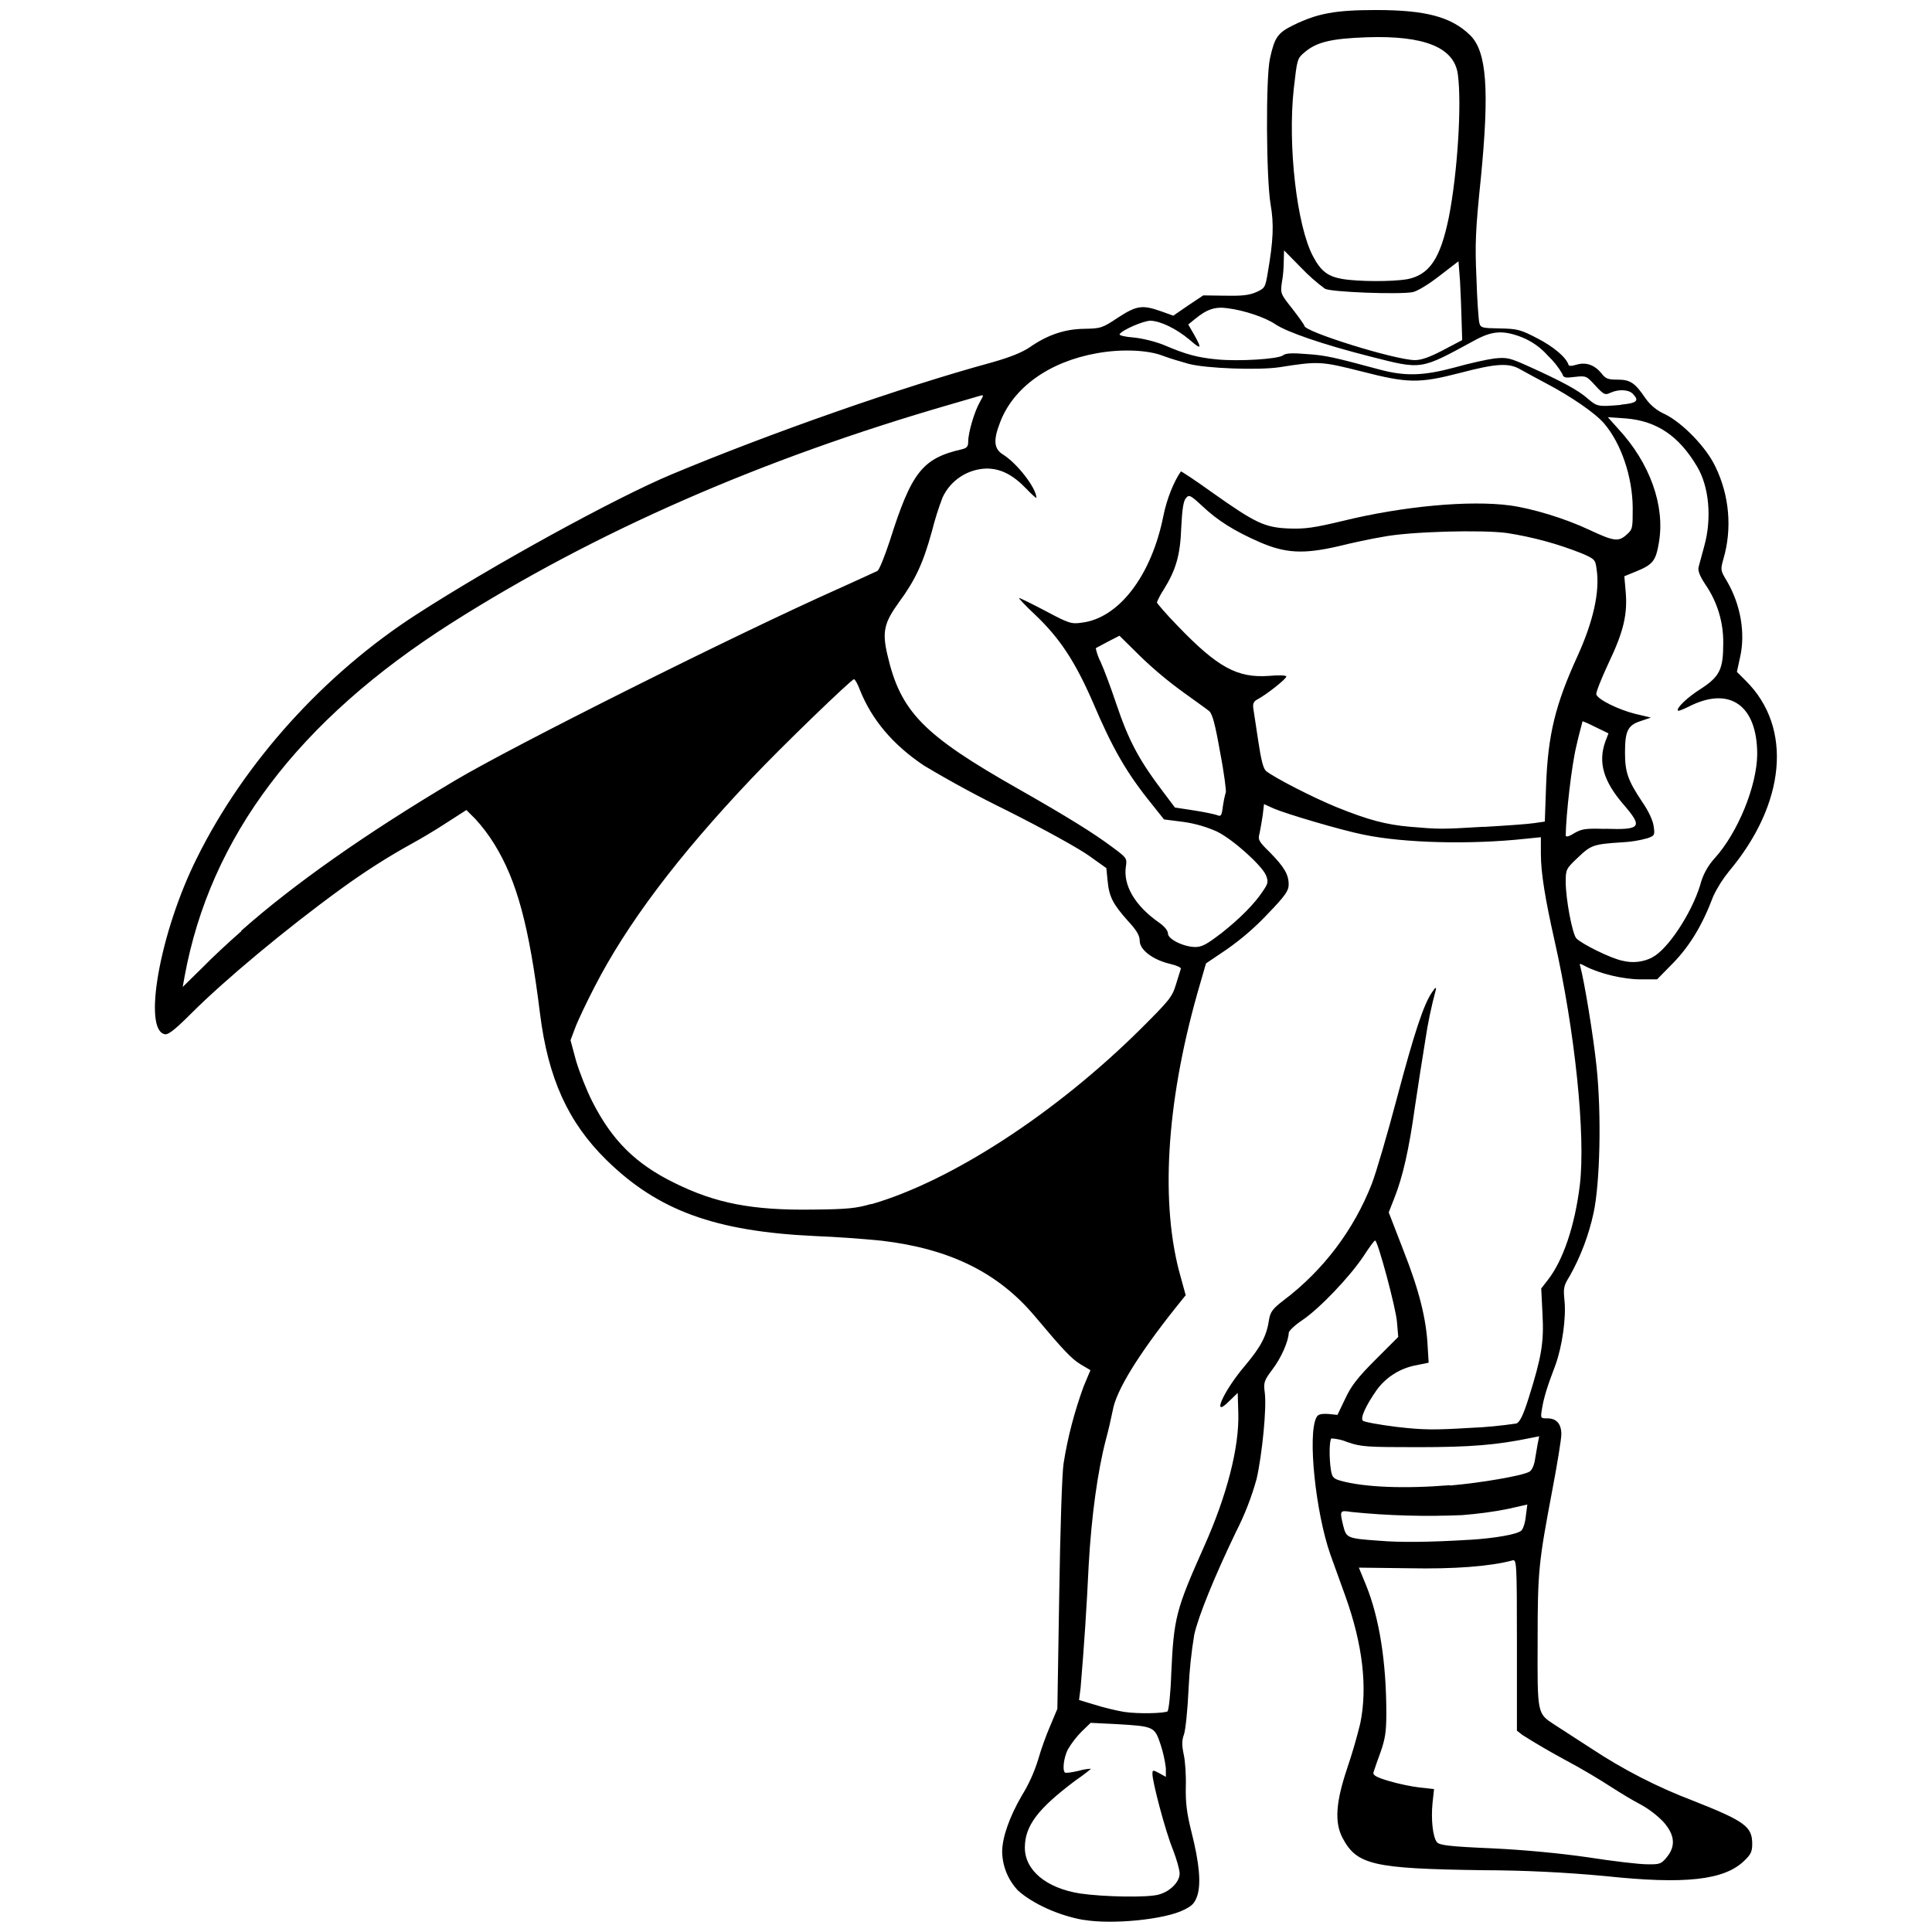<svg width="120" height="120" viewBox="0 0 120 121" fill="none" xmlns="http://www.w3.org/2000/svg">
<g clip-path="url(#clip0_2242_294)">
<path d="M67.365 120.245C65.801 119.971 64.181 119.229 63.263 118.408C62.639 117.753 62.283 116.889 62.265 115.985C62.265 115.066 62.734 113.776 63.476 112.49C63.926 111.766 64.279 110.986 64.53 110.165C64.688 109.599 65.017 108.68 65.272 108.095L65.722 107.023L65.839 99.856C65.899 95.892 66.015 92.221 66.112 91.651C66.368 90.009 66.795 88.407 67.361 86.847L67.793 85.812L67.166 85.441C66.6 85.089 66.131 84.601 64.275 82.392C61.991 79.696 58.984 78.211 54.724 77.705C53.336 77.57 51.93 77.469 50.524 77.412C44.273 77.12 40.699 75.811 37.477 72.646C35.074 70.284 33.825 67.528 33.319 63.466C32.636 57.976 31.875 55.164 30.469 52.88C30.122 52.316 29.723 51.786 29.276 51.297L28.71 50.731L27.461 51.534C26.779 51.984 25.819 52.55 25.35 52.805C23.786 53.664 22.301 54.62 20.876 55.655C17.381 58.194 13.571 61.377 11.482 63.466C10.545 64.404 10.057 64.812 9.84 64.775C8.415 64.561 9.506 58.389 11.831 53.739C14.801 47.742 19.8 42.215 25.582 38.484C30.33 35.416 38.006 31.198 41.557 29.712C47.865 27.076 56.029 24.223 61.616 22.7C62.79 22.366 63.51 22.074 63.998 21.744C65.093 20.983 66.165 20.611 67.395 20.593C68.43 20.574 68.528 20.555 69.525 19.887C70.699 19.126 71.047 19.085 72.221 19.497L72.983 19.771L73.92 19.126L74.858 18.5L76.204 18.519C77.239 18.538 77.707 18.5 78.157 18.305C78.724 18.05 78.743 18.012 78.9 17.075C79.252 15.043 79.29 14.026 79.076 12.796C78.802 11.176 78.765 4.888 79.039 3.654C79.331 2.326 79.526 2.053 80.524 1.565C82.009 0.841 83.123 0.628 85.68 0.628C88.804 0.628 90.386 1.059 91.56 2.191C92.614 3.208 92.79 5.589 92.243 11.176C91.909 14.398 91.871 15.297 91.969 17.405C92.006 18.751 92.104 20.023 92.145 20.199C92.224 20.532 92.302 20.551 93.435 20.57C94.549 20.589 94.744 20.649 95.797 21.196C96.814 21.725 97.575 22.37 97.733 22.839C97.751 22.936 97.927 22.936 98.239 22.839C98.843 22.663 99.371 22.858 99.802 23.386C100.058 23.72 100.211 23.776 100.8 23.776C101.603 23.776 101.895 23.971 102.559 24.95C102.869 25.389 103.295 25.734 103.789 25.948C104.884 26.495 106.369 28.017 106.935 29.229C107.813 31.025 107.989 33.114 107.441 34.989C107.246 35.694 107.246 35.712 107.655 36.395C108.514 37.861 108.829 39.657 108.476 41.18L108.281 42.08L108.866 42.665C111.776 45.575 111.345 50.322 107.794 54.56C107.397 55.044 107.062 55.576 106.796 56.142C106.114 57.958 105.33 59.229 104.318 60.282L103.283 61.336H102.229C101.175 61.336 99.69 60.984 98.79 60.515C98.419 60.32 98.4 60.32 98.479 60.553C98.715 61.411 99.3 64.906 99.495 66.841C99.806 69.811 99.709 74.127 99.3 75.984C99.001 77.359 98.501 78.682 97.815 79.91C97.425 80.536 97.406 80.671 97.481 81.433C97.597 82.505 97.346 84.305 96.915 85.494C96.386 86.881 96.191 87.526 96.075 88.228C95.978 88.831 95.978 88.831 96.409 88.831C96.975 88.831 97.286 89.165 97.286 89.829C97.286 90.121 97.031 91.704 96.72 93.324C95.861 97.876 95.801 98.382 95.801 102.796C95.782 107.349 95.782 107.308 96.817 107.99L99.142 109.494C101.143 110.821 103.285 111.922 105.529 112.775C108.791 114.065 109.241 114.395 109.241 115.49C109.241 115.978 109.144 116.154 108.735 116.544C107.486 117.755 105.023 118.029 100.061 117.5C97.483 117.258 94.896 117.135 92.306 117.129C85.47 117.031 84.472 116.795 83.576 115.096C83.07 114.121 83.168 112.85 83.869 110.761C84.18 109.843 84.454 108.905 84.69 107.949C85.159 105.684 84.847 102.988 83.752 99.942L82.815 97.344C81.896 94.707 81.39 89.881 81.938 88.79C82.035 88.576 82.211 88.535 82.68 88.554L83.265 88.614L83.752 87.597C84.124 86.795 84.532 86.27 85.646 85.156L87.071 83.731L86.993 82.812C86.933 81.935 85.781 77.675 85.624 77.694C85.564 77.694 85.252 78.125 84.9 78.669C84.041 79.959 82.147 81.95 81.071 82.674C80.603 82.985 80.213 83.356 80.213 83.476C80.194 84.005 79.744 85.04 79.196 85.76C78.668 86.465 78.63 86.581 78.709 87.204C78.844 88.123 78.551 91.07 78.203 92.615C77.886 93.762 77.454 94.874 76.912 95.934C75.566 98.728 74.55 101.225 74.295 102.38C74.111 103.492 73.993 104.614 73.942 105.74C73.882 107.068 73.748 108.358 73.65 108.631C73.515 109.003 73.515 109.295 73.631 109.861C73.729 110.27 73.789 111.189 73.766 111.913C73.748 112.91 73.826 113.555 74.119 114.725C74.625 116.716 74.722 117.969 74.49 118.711C74.332 119.18 74.179 119.356 73.65 119.611C72.476 120.215 69.157 120.549 67.361 120.238L67.365 120.245ZM72.109 118.644C72.791 118.449 73.38 117.864 73.38 117.335C73.38 117.099 73.185 116.416 72.949 115.813C72.48 114.661 71.677 111.613 71.677 111.106C71.677 110.851 71.696 110.833 72.086 111.046L72.517 111.283V110.735C72.455 110.23 72.343 109.733 72.184 109.25C71.812 108.136 71.775 108.118 69.409 107.979L67.808 107.9L67.222 108.466C66.901 108.797 66.619 109.165 66.382 109.561C66.127 110.068 66.03 110.833 66.188 111.005C66.225 111.065 66.619 111.005 67.046 110.908C67.3 110.832 67.562 110.787 67.826 110.773C67.826 110.791 67.395 111.144 66.851 111.515C64.507 113.274 63.686 114.346 63.686 115.715C63.686 117.14 65.032 118.254 67.144 118.588C68.588 118.801 71.4 118.861 72.105 118.648L72.109 118.644ZM103.886 116.319C104.471 115.614 104.393 114.894 103.65 114.073C103.219 113.641 102.731 113.27 102.184 112.978C101.636 112.685 101.089 112.351 100.541 112.003C99.551 111.361 98.534 110.761 97.493 110.206C96.593 109.719 95.715 109.209 94.856 108.665L94.504 108.391V103.021C94.504 97.73 94.485 97.651 94.211 97.73C92.843 98.101 90.578 98.278 87.709 98.218L84.604 98.18L85.054 99.275C85.894 101.345 86.325 104.12 86.325 107.304C86.325 108.496 86.246 108.924 85.954 109.764C85.796 110.173 85.661 110.585 85.522 110.994C85.463 111.17 85.68 111.305 86.479 111.541C87.064 111.718 87.922 111.894 88.414 111.95L89.314 112.048L89.216 112.948C89.119 113.964 89.235 115.036 89.49 115.37C89.647 115.565 90.233 115.644 92.948 115.76C94.999 115.858 97.226 116.071 98.981 116.326C100.504 116.563 102.146 116.758 102.634 116.758C103.455 116.776 103.534 116.739 103.883 116.326L103.886 116.319ZM72.619 107.18C72.698 107.12 72.814 106.066 72.855 104.818C73.013 101.323 73.147 100.813 74.906 96.868C76.35 93.646 77.115 90.639 77.055 88.509L77.017 87.237L76.47 87.766C75.338 88.899 76.118 87.121 77.468 85.539C78.484 84.328 78.836 83.664 78.99 82.591C79.069 82.16 79.226 81.946 79.89 81.44C82.374 79.564 84.287 77.035 85.418 74.135C85.691 73.43 86.392 71.03 86.981 68.802C88.076 64.681 88.661 62.904 89.19 62.142C89.385 61.85 89.464 61.79 89.426 61.985C89.143 63.032 88.921 64.096 88.763 65.169C88.605 66.125 88.312 68 88.118 69.309C87.746 71.986 87.356 73.704 86.828 75.031L86.475 75.931L87.412 78.354C88.388 80.832 88.838 82.632 88.916 84.369L88.976 85.344L88.215 85.501C87.21 85.679 86.314 86.24 85.714 87.065C85.05 88.021 84.679 88.805 84.855 88.978C84.934 89.056 85.89 89.233 86.985 89.368C88.684 89.562 89.329 89.562 91.575 89.427C92.55 89.39 93.51 89.293 94.466 89.154C94.68 89.075 94.897 88.647 95.246 87.534C96.049 84.976 96.203 84.076 96.105 82.28L96.026 80.698L96.435 80.169C97.391 78.957 98.134 76.771 98.445 74.21C98.816 71.086 98.134 64.543 96.862 58.917C96.259 56.24 96.004 54.639 96.004 53.469V52.434L95.047 52.531C91.609 52.903 87.45 52.805 84.911 52.276C83.524 52.002 80.029 50.968 79.267 50.634L78.664 50.36L78.585 51.042C78.525 51.414 78.469 51.785 78.39 52.175C78.274 52.584 78.311 52.681 79.035 53.386C79.935 54.305 80.209 54.774 80.209 55.396C80.209 55.786 79.995 56.101 78.9 57.234C78.115 58.072 77.244 58.824 76.301 59.48L75.03 60.339L74.483 62.233C72.529 69.166 72.157 75.474 73.448 79.985L73.759 81.118L73.132 81.897C70.789 84.845 69.401 87.091 69.188 88.344C69.063 88.96 68.919 89.573 68.756 90.181C68.25 92.116 67.856 94.948 67.684 98.015C67.564 100.583 67.395 103.148 67.177 105.71L67.08 106.471L68.055 106.764C68.603 106.94 69.424 107.135 69.892 107.214C70.77 107.349 72.394 107.311 72.645 107.176L72.619 107.18ZM91.582 96.436C93.105 96.339 94.493 96.103 94.766 95.87C94.882 95.791 95.021 95.382 95.059 94.97L95.156 94.228L93.945 94.501C92.989 94.696 92.032 94.812 91.073 94.891C88.766 94.989 86.445 94.929 84.157 94.696C83.396 94.58 83.396 94.58 83.629 95.574C83.824 96.316 83.865 96.354 85.856 96.493C87.184 96.609 89.04 96.59 91.579 96.433L91.582 96.436ZM90.311 93.039C92.302 92.862 94.785 92.435 95.272 92.18C95.43 92.101 95.565 91.809 95.625 91.475L95.801 90.44L95.899 89.953L95.411 90.05C93.244 90.5 91.601 90.635 88.32 90.635C85.118 90.635 84.746 90.616 83.906 90.324C83.583 90.188 83.24 90.108 82.89 90.088C82.755 90.166 82.733 91.28 82.853 92.06C82.931 92.529 83.01 92.608 83.479 92.743C84.964 93.151 87.465 93.249 90.315 93.016L90.311 93.039ZM54.064 75.421C59.062 73.978 65.606 69.736 70.957 64.426C72.698 62.686 72.911 62.454 73.144 61.674L73.455 60.676C73.493 60.597 73.181 60.462 72.772 60.365C71.7 60.11 70.879 59.487 70.879 58.921C70.879 58.587 70.684 58.258 70.118 57.65C69.199 56.615 68.966 56.165 68.869 55.171L68.79 54.369L67.695 53.589C67.069 53.139 64.882 51.928 62.557 50.758C60.787 49.894 59.054 48.956 57.364 47.945C55.41 46.636 54.101 45.072 53.359 43.22C53.224 42.849 53.047 42.538 52.987 42.538C52.83 42.538 48.435 46.775 46.56 48.766C41.932 53.649 38.749 57.886 36.735 61.812C36.229 62.788 35.681 63.943 35.524 64.37L35.231 65.15L35.584 66.459C35.797 67.164 36.248 68.315 36.6 68.998C37.83 71.42 39.296 72.882 41.719 74.075C44.318 75.365 46.62 75.815 50.468 75.755C52.538 75.736 53.145 75.676 54.06 75.403L54.064 75.421ZM14.61 58.291C17.891 55.381 22.421 52.197 27.971 48.898C31.605 46.73 45.649 39.699 52.114 36.826C53.288 36.297 54.341 35.81 54.458 35.754C54.574 35.675 54.907 34.835 55.219 33.898C56.587 29.562 57.27 28.704 59.749 28.137C60.06 28.059 60.139 27.961 60.139 27.65C60.139 27.084 60.529 25.775 60.862 25.19C61.117 24.74 61.117 24.721 60.9 24.781C60.765 24.819 59.944 25.055 59.085 25.31C47.171 28.749 36.761 33.316 27.776 39.02C18.188 45.114 12.66 52.419 11.059 61.167L10.943 61.812L12.116 60.661C12.742 60.016 13.875 58.962 14.617 58.318L14.61 58.291ZM102.99 59.953C103.946 59.465 105.431 57.219 105.979 55.441C106.136 54.815 106.448 54.23 106.898 53.742C108.341 52.141 109.534 49.231 109.553 47.24C109.553 44.135 107.794 42.943 105.236 44.27C104.903 44.428 104.633 44.544 104.591 44.506C104.456 44.371 105.176 43.666 106.058 43.119C107.209 42.358 107.426 41.907 107.426 40.288C107.443 38.978 107.054 37.696 106.313 36.616C105.96 36.087 105.825 35.739 105.881 35.521L106.234 34.212C106.721 32.472 106.545 30.481 105.784 29.214C104.651 27.301 103.264 26.364 101.329 26.206L100.196 26.128L100.86 26.87C102.833 29 103.789 31.674 103.399 33.961C103.204 35.135 103.028 35.367 101.895 35.818L101.231 36.091L101.31 36.991C101.445 38.458 101.194 39.53 100.256 41.502C99.787 42.5 99.435 43.396 99.476 43.494C99.593 43.828 100.883 44.45 101.899 44.705L102.896 44.941L102.27 45.155C101.449 45.41 101.273 45.781 101.273 47.127C101.273 48.358 101.449 48.867 102.345 50.214C102.754 50.799 103.028 51.406 103.069 51.755C103.148 52.303 103.129 52.34 102.679 52.498C102.169 52.641 101.644 52.726 101.115 52.752C99.278 52.869 99.142 52.929 98.321 53.709C97.579 54.414 97.56 54.451 97.56 55.231C97.56 56.304 97.969 58.475 98.224 58.767C98.558 59.12 100.41 60.039 101.134 60.174C101.758 60.331 102.418 60.255 102.99 59.96V59.953ZM75.938 58.49C77.13 57.553 78.067 56.615 78.593 55.812C78.926 55.325 78.945 55.227 78.787 54.815C78.514 54.189 76.718 52.569 75.72 52.081C75.055 51.783 74.352 51.58 73.631 51.477L72.401 51.32L71.64 50.364C70.058 48.41 69.18 46.888 67.927 43.936C66.832 41.435 65.876 39.972 64.354 38.525C63.727 37.94 63.281 37.453 63.319 37.453C63.398 37.453 64.14 37.824 64.999 38.274C66.424 39.035 66.6 39.095 67.245 38.998C69.57 38.724 71.621 36.05 72.364 32.3C72.578 31.246 73.009 30.17 73.459 29.525C73.478 29.506 74.377 30.091 75.431 30.852C78.109 32.746 78.694 33.039 80.216 33.099C81.214 33.136 81.78 33.061 83.576 32.63C87.405 31.692 91.545 31.321 94.065 31.655C95.49 31.85 97.541 32.476 99.064 33.196C100.568 33.901 100.86 33.939 101.348 33.508C101.756 33.155 101.756 33.099 101.756 31.79C101.738 29.855 101.033 27.766 99.96 26.517C99.412 25.872 97.871 24.819 96.345 24.016C95.802 23.729 95.263 23.436 94.725 23.139C94.001 22.707 93.184 22.767 90.956 23.352C88.376 24.016 87.694 24.016 84.746 23.255C82.245 22.629 82.091 22.61 79.627 23C78.319 23.195 75.037 23.079 73.942 22.786C73.395 22.629 72.847 22.475 72.323 22.28C71.366 21.909 69.705 21.849 68.201 22.122C65.213 22.651 62.947 24.271 62.126 26.476C61.695 27.59 61.755 28.119 62.321 28.468C63.221 29.034 64.41 30.579 64.41 31.183C64.41 31.22 64.118 30.969 63.784 30.616C62.944 29.739 62.182 29.345 61.282 29.345C60.7 29.361 60.134 29.54 59.648 29.86C59.161 30.181 58.774 30.631 58.53 31.16C58.267 31.85 58.046 32.555 57.866 33.271C57.319 35.263 56.831 36.32 55.796 37.726C54.877 38.998 54.742 39.564 55.072 40.989C55.894 44.581 57.319 46.029 63.274 49.407C66.397 51.185 67.999 52.182 69.172 53.06C70.073 53.724 70.091 53.765 70.013 54.271C69.836 55.445 70.579 56.712 72.045 57.748C72.416 58.002 72.649 58.276 72.649 58.471C72.649 58.824 73.646 59.311 74.366 59.311C74.775 59.311 75.09 59.135 75.93 58.49H75.938ZM100.02 51.905C102.285 51.984 102.401 51.807 101.194 50.401C99.922 48.935 99.574 47.746 100.043 46.438L100.238 45.931L99.435 45.541C99.161 45.406 98.888 45.267 98.614 45.17C98.479 45.699 98.34 46.205 98.224 46.734C97.931 47.926 97.579 51.013 97.56 52.321C97.56 52.438 97.755 52.4 98.089 52.186C98.558 51.913 98.794 51.875 100.024 51.913L100.02 51.905ZM92.422 51.789C93.791 51.71 95.198 51.612 95.569 51.553L96.251 51.455L96.33 49.209C96.446 46.006 96.915 44.112 98.302 41.083C99.278 38.934 99.709 37.059 99.495 35.653C99.416 35.049 99.379 35.008 98.558 34.655C97.054 34.058 95.488 33.632 93.889 33.384C92.347 33.17 87.814 33.286 86.115 33.62C85.41 33.736 84.124 34.01 83.265 34.224C81.135 34.711 80.002 34.655 78.382 33.95C76.781 33.245 75.765 32.604 74.809 31.704C74.047 30.999 73.969 30.961 73.774 31.198C73.616 31.374 73.537 31.902 73.481 33.035C73.421 34.775 73.147 35.69 72.386 36.92C72.217 37.173 72.073 37.442 71.955 37.722C71.955 37.782 72.54 38.465 73.264 39.208C75.765 41.806 76.995 42.47 78.968 42.331C79.612 42.271 80.062 42.294 80.062 42.369C80.062 42.526 78.791 43.52 78.266 43.794C78.011 43.929 77.955 44.068 77.993 44.36L78.304 46.411C78.48 47.585 78.615 48.129 78.791 48.286C79.26 48.676 81.683 49.929 83.205 50.551C85.196 51.354 86.291 51.646 87.814 51.781C89.689 51.939 89.726 51.939 92.422 51.781V51.789ZM76.271 49.64C76.309 49.58 76.174 48.447 75.919 47.139C75.608 45.361 75.431 44.716 75.236 44.54C75.101 44.424 74.377 43.914 73.654 43.389C72.703 42.705 71.802 41.954 70.957 41.142L69.611 39.815L68.888 40.186L68.126 40.595C68.19 40.9 68.295 41.195 68.438 41.472C68.651 41.941 69.082 43.093 69.394 44.03C70.215 46.471 70.86 47.645 72.48 49.771L73.084 50.574L74.235 50.75C74.88 50.847 75.525 50.986 75.701 51.042C75.975 51.159 76.013 51.102 76.091 50.476C76.129 50.203 76.189 49.91 76.267 49.636L76.271 49.64ZM101.018 25.344C102.015 25.246 102.191 25.108 101.76 24.661C101.486 24.387 100.86 24.369 100.354 24.601C100.02 24.759 99.945 24.718 99.416 24.151C98.869 23.547 98.831 23.525 98.145 23.604C97.519 23.683 97.421 23.664 97.343 23.409C97.099 22.99 96.796 22.608 96.442 22.276C95.999 21.772 95.444 21.378 94.823 21.125C93.611 20.656 92.929 20.716 91.774 21.361C88.433 23.176 88.571 23.157 85.346 22.336C82.339 21.575 80.093 20.795 79.369 20.304C78.765 19.895 77.475 19.445 76.399 19.306C75.596 19.19 75.09 19.366 74.329 19.989L73.92 20.323L74.291 20.968C74.797 21.867 74.741 21.924 73.98 21.26C73.159 20.578 72.184 20.109 71.558 20.086C71.108 20.086 69.78 20.671 69.623 20.926C69.562 21.005 69.975 21.102 70.522 21.14C71.089 21.2 71.869 21.395 72.397 21.609C73.766 22.194 74.468 22.389 75.716 22.509C77.085 22.644 79.564 22.49 79.856 22.254C80.014 22.119 80.441 22.096 81.341 22.175C82.534 22.254 83.021 22.37 85.853 23.131C87.495 23.581 88.646 23.54 90.6 23.015C91.5 22.76 92.632 22.509 93.101 22.449C93.904 22.37 94.058 22.411 95.31 22.977C97.301 23.878 98.359 24.444 98.944 24.969C99.529 25.475 99.608 25.475 101.014 25.359L101.018 25.344ZM89.884 21.927L91.076 21.301L91.039 20.09C91.02 19.25 90.979 18.429 90.941 17.611L90.844 16.363L89.651 17.281C88.946 17.829 88.264 18.238 87.971 18.297C87.112 18.455 82.875 18.297 82.481 18.084C81.957 17.696 81.466 17.265 81.015 16.794L79.92 15.68L79.901 16.344C79.901 16.696 79.864 17.3 79.785 17.671C79.688 18.376 79.688 18.395 80.449 19.351C80.858 19.88 81.191 20.349 81.191 20.405C81.191 20.776 86.835 22.535 88.106 22.554C88.515 22.554 89.025 22.378 89.884 21.927ZM87.619 17.491C89.025 17.218 89.707 16.201 90.236 13.625C90.784 10.85 91.058 6.496 90.802 4.64C90.566 2.96 88.691 2.217 85.118 2.334C82.89 2.413 81.971 2.626 81.21 3.271C80.741 3.661 80.741 3.703 80.528 5.555C80.138 9.11 80.722 14.169 81.739 16.062C82.226 16.981 82.657 17.311 83.554 17.469C84.57 17.645 86.737 17.645 87.615 17.488L87.619 17.491Z" fill="black"/>
</g>
<defs>
<clipPath id="clip0_2242_294">
<rect width="120" height="120" fill="white" transform="translate(0 0.5)"/>
</clipPath>
</defs>
</svg>
